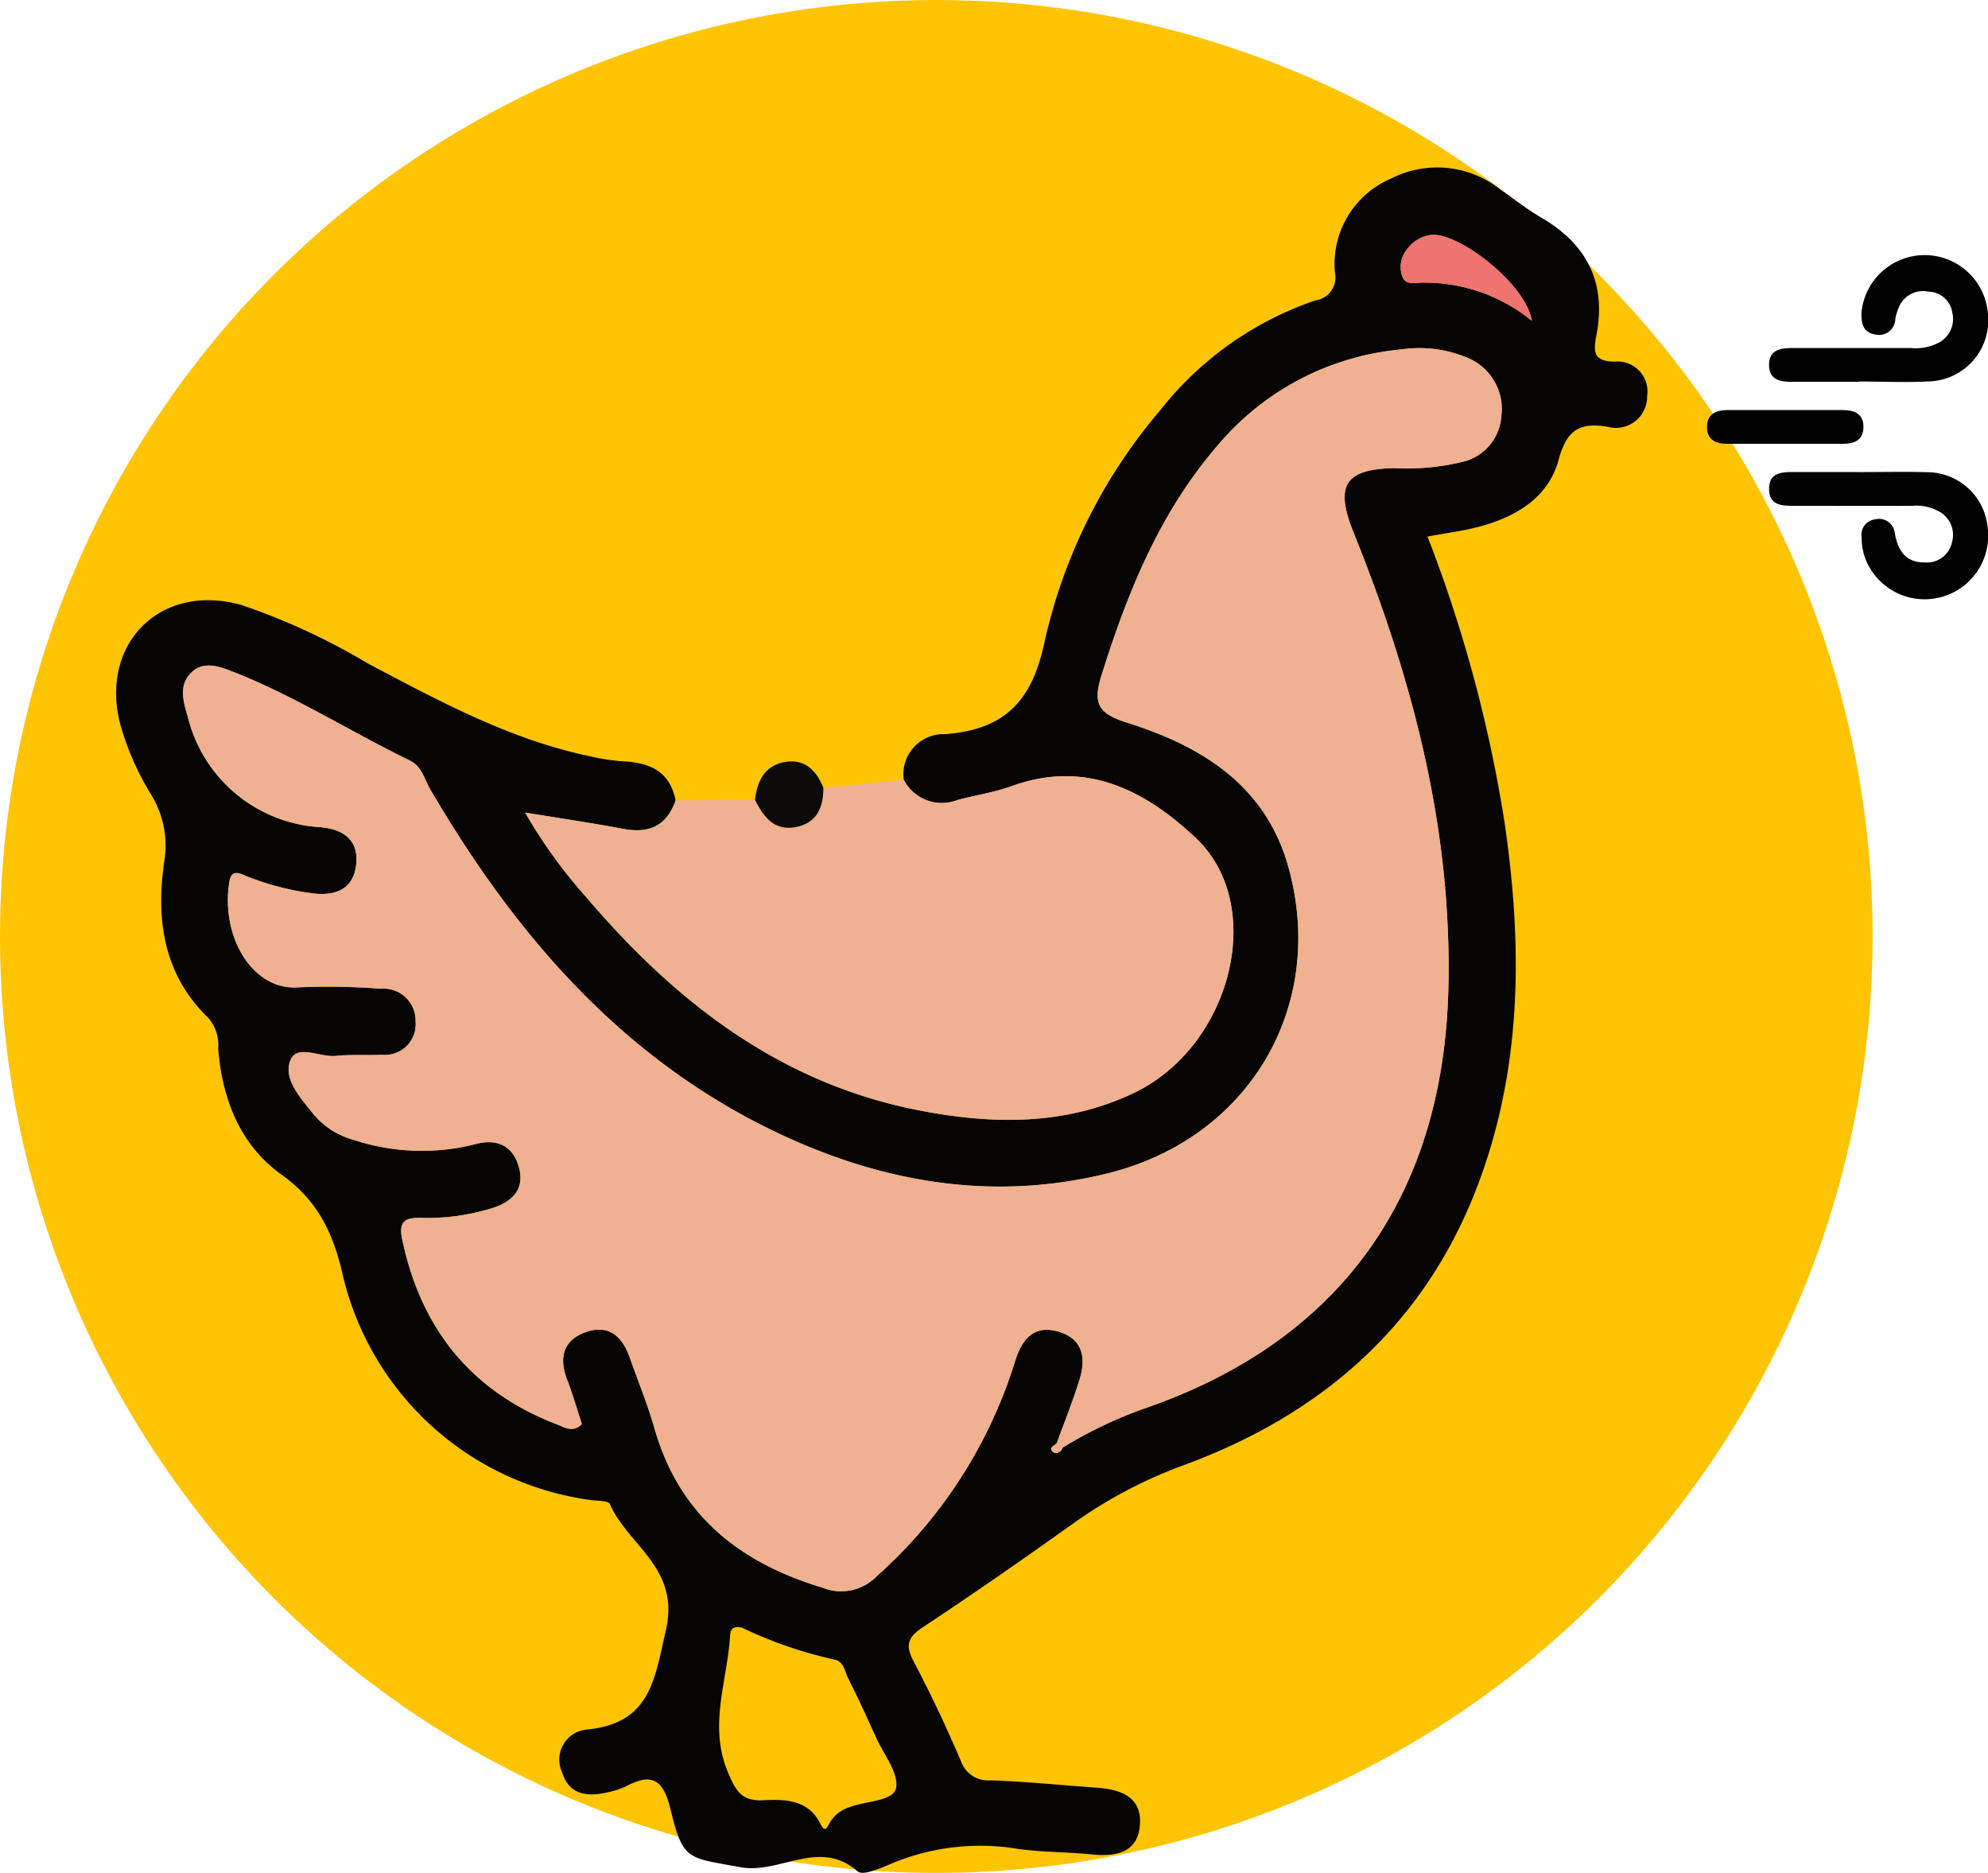<svg xmlns="http://www.w3.org/2000/svg" xmlns:xlink="http://www.w3.org/1999/xlink" width="136.949" height="129" viewBox="0 0 136.949 129">
  <defs>
    <clipPath id="clip-path">
      <rect id="Rectángulo_353197" data-name="Rectángulo 353197" width="128.949" height="117.473" fill="none"/>
    </clipPath>
  </defs>
  <g id="Grupo_1003246" data-name="Grupo 1003246" transform="translate(-1090 -1279)">
    <circle id="Elipse_5696" data-name="Elipse 5696" cx="64.5" cy="64.5" r="64.5" transform="translate(1090 1279)" fill="#ffc403"/>
    <g id="Grupo_1003061" data-name="Grupo 1003061" transform="translate(1098 1290.527)">
      <g id="Grupo_1003060" data-name="Grupo 1003060" clip-path="url(#clip-path)">
        <path id="Trazado_715268" data-name="Trazado 715268" d="M54.255,42.171a2.772,2.772,0,0,1,2.882-3.134c3.95-.31,5.924-2.145,6.8-6.277A37.023,37.023,0,0,1,71.924,16.73a23.055,23.055,0,0,1,10.69-7.567,1.588,1.588,0,0,0,1.347-1.9A6.4,6.4,0,0,1,87.8.783a7.007,7.007,0,0,1,7.56.743c.936.657,1.842,1.367,2.827,1.942,3.135,1.828,4.483,4.486,3.79,8.069-.225,1.165-.229,1.843,1.291,1.841a2.063,2.063,0,0,1,2.2,2.375,2.149,2.149,0,0,1-2.688,2.122c-2.006-.341-2.854.23-3.42,2.3-.715,2.615-3,3.94-5.566,4.6-1.1.283-2.225.427-3.456.655a95.154,95.154,0,0,1,5.3,19.638c1.236,8.418,1.247,16.764-1.771,24.858-3.627,9.73-10.757,15.944-20.309,19.459a31.921,31.921,0,0,0-7.628,4.021c-3.418,2.437-6.864,4.837-10.366,7.15-1.072.709-1.2,1.272-.607,2.384,1.175,2.22,2.238,4.5,3.233,6.813a1.981,1.981,0,0,0,2.06,1.342c2.442.089,4.878.332,7.316.509,1.58.115,3.052.593,2.967,2.451-.092,2.009-1.609,2.317-3.33,2.144-1.671-.168-3.366-.145-5.028-.372a15.858,15.858,0,0,0-8.527.906c-.83.35-2.177.972-2.561.637-2.659-2.319-5.375.218-8.1-.292-3.606-.677-3.932-.4-4.8-3.992-.471-1.948-1.207-2.559-3.026-1.594a5.5,5.5,0,0,1-1.3.429c-1.4.333-2.669.185-3.15-1.4a2.076,2.076,0,0,1,1.74-2.924c4.335-.442,4.627-3.37,5.423-6.86.98-4.294-2.617-5.8-3.861-8.674-.1-.232-.838-.211-1.285-.268a20.343,20.343,0,0,1-17.1-15.429c-.645-2.892-1.707-5.179-4.218-6.973-2.88-2.058-4.107-5.225-4.383-8.729a2.806,2.806,0,0,0-.684-2.086c-3.1-3-3.616-6.8-3.023-10.8a6.692,6.692,0,0,0-.9-4.559A19.154,19.154,0,0,1,.242,38.207c-1.314-5.527,2.9-9.6,8.369-8.069a44.98,44.98,0,0,1,8.7,4.015c4.923,2.6,9.816,5.26,15.34,6.41a14.331,14.331,0,0,0,2.257.348c1.836.083,3.241.682,3.632,2.689-.6,1.745-1.812,2.3-3.586,1.966-2.156-.4-4.327-.722-6.779-1.125A34.635,34.635,0,0,0,32.411,50.3c6.135,7.2,13.328,12.783,22.867,14.647,5.028.983,10.053,1.079,14.811-1.183,6.729-3.2,9.214-12.9,4.3-17.552-3.447-3.267-7.561-5.443-12.663-3.6-1.213.437-2.511.637-3.765.965a2.951,2.951,0,0,1-3.709-1.4m10.949,46a30.058,30.058,0,0,1,5.518-2.654C84.259,80.9,91.428,70.923,91.773,56.55c.263-10.976-2.466-21.314-6.522-31.381-1.314-3.262-.622-4.39,2.8-4.456a16.253,16.253,0,0,0,4.549-.4,3.472,3.472,0,0,0,2.823-3.187,3.816,3.816,0,0,0-2.405-4.04,8.553,8.553,0,0,0-4.5-.545,18.742,18.742,0,0,0-12.661,6.638C71.881,23.792,69.673,29.275,67.877,35c-.616,1.965-.2,2.626,1.788,3.254,5.119,1.616,9.516,4.3,11.088,9.929,2.674,9.578-2.688,18.7-12.447,21.107-7.655,1.892-15.053.725-22.11-2.493C35.185,61.776,27.647,53.1,21.657,42.882c-.416-.71-.588-1.615-1.419-2.018-4.117-2-7.987-4.483-12.268-6.148-.934-.363-1.985-.716-2.8.093-.861.859-.564,1.946-.24,3.017a10.006,10.006,0,0,0,9.221,7.629c1.633.172,2.611.986,2.368,2.689-.231,1.614-1.447,2.033-2.9,1.876a18.589,18.589,0,0,1-4.641-1.195c-.461-.176-1.028-.525-1.179.394-.613,3.747,1.583,7.481,4.719,7.262a47.722,47.722,0,0,1,5.726.095,2.2,2.2,0,0,1,2.383,2.259,2.114,2.114,0,0,1-2.3,2.294c-1.068.049-2.146-.031-3.207.077s-2.653-.818-3.109.287c-.525,1.273.649,2.552,1.509,3.632a5.419,5.419,0,0,0,2.822,1.854,14.981,14.981,0,0,0,8.357.313c1.535-.432,2.634.1,3.046,1.566.431,1.539-.466,2.421-1.906,2.852a15.035,15.035,0,0,1-4.746.653c-1.168-.033-1.661.181-1.382,1.5,1.3,6.151,4.766,10.463,10.669,12.724.489.187,1.108.6,1.7-.031-.331-1.006-.623-2.034-1.006-3.025-.6-1.548-.289-2.769,1.329-3.321,1.531-.522,2.46.315,2.96,1.726.586,1.653,1.253,3.282,1.735,4.964,1.707,5.954,5.869,9.216,11.588,10.939a3.413,3.413,0,0,0,3.709-.8,32.792,32.792,0,0,0,9.54-14.84c.467-1.5,1.308-2.506,3-2s1.885,1.857,1.425,3.329c-.454,1.453-1.024,2.869-1.543,4.3-.1.221-.619.319-.3.627.214.208.558.075.687-.277M43.123,100.586c-.5-.135-.8.022-.827.5-.173,3.129-1.506,6.192-.164,9.418.531,1.276.919,2.039,2.441,1.964s3.106-.053,3.947,1.629c.272.543.4.383.629-.063a2.407,2.407,0,0,1,1.4-1.1c1.113-.419,2.989-.407,3.174-1.287.215-1.028-.841-2.331-1.373-3.5-.626-1.382-1.256-2.764-1.939-4.118-.225-.447-.268-1.08-.889-1.241a29.468,29.468,0,0,1-6.4-2.2m54.4-90.024c-.386-2.537-5.176-6.23-7.045-5.894a2.43,2.43,0,0,0-1.512.928,1.915,1.915,0,0,0-.357,1.928c.241.633.91.405,1.408.414a11.7,11.7,0,0,1,7.506,2.625" transform="translate(0 0)" fill="#060504"/>
        <path id="Trazado_715269" data-name="Trazado 715269" d="M87.476,91.61a2.951,2.951,0,0,0,3.709,1.4c1.254-.328,2.552-.528,3.765-.966,5.1-1.838,9.215.338,12.663,3.6,4.912,4.654,2.426,14.352-4.3,17.551-4.759,2.263-9.783,2.165-14.811,1.183-9.538-1.864-16.731-7.45-22.867-14.647A34.65,34.65,0,0,1,61.4,93.88c2.451.4,4.622.72,6.778,1.125,1.773.333,2.988-.22,3.586-1.966L77.225,93c.581,1.146,1.293,2.153,2.789,1.881,1.469-.267,1.925-1.338,1.923-2.7l5.538-.572" transform="translate(-33.22 -49.439)" fill="#efb192"/>
        <path id="Trazado_715270" data-name="Trazado 715270" d="M100.6,90.972c0,1.358-.454,2.429-1.922,2.7-1.5.272-2.207-.736-2.789-1.882.143-1.28.656-2.347,2.016-2.6,1.389-.26,2.219.553,2.7,1.787" transform="translate(-51.88 -48.228)" fill="#0c0b0a"/>
        <path id="Trazado_715271" data-name="Trazado 715271" d="M70.254,102.523c.519-1.432,1.089-2.849,1.543-4.3.461-1.472.268-2.826-1.425-3.329s-2.529.506-3,2a32.788,32.788,0,0,1-9.54,14.84,3.413,3.413,0,0,1-3.709.8c-5.719-1.723-9.881-4.985-11.587-10.939-.482-1.682-1.15-3.312-1.736-4.964-.5-1.411-1.43-2.248-2.96-1.726-1.618.552-1.927,1.773-1.329,3.321.383.991.675,2.018,1.006,3.025-.59.632-1.209.218-1.7.031-5.9-2.26-9.367-6.573-10.669-12.724-.279-1.318.214-1.532,1.382-1.5a15.045,15.045,0,0,0,4.746-.653c1.44-.431,2.337-1.314,1.906-2.853-.411-1.468-1.51-2-3.045-1.566a14.981,14.981,0,0,1-8.357-.313,5.42,5.42,0,0,1-2.822-1.854c-.86-1.08-2.034-2.359-1.509-3.632.456-1.106,2.035-.178,3.109-.287s2.138-.028,3.207-.077a2.114,2.114,0,0,0,2.3-2.294,2.2,2.2,0,0,0-2.383-2.259,47.722,47.722,0,0,0-5.726-.095c-3.136.218-5.332-3.515-4.719-7.262.15-.919.718-.57,1.179-.394a18.589,18.589,0,0,0,4.641,1.195c1.451.157,2.667-.263,2.9-1.876.244-1.7-.734-2.517-2.368-2.689a10.006,10.006,0,0,1-9.221-7.629c-.324-1.07-.62-2.158.24-3.017.81-.809,1.862-.456,2.8-.093,4.281,1.665,8.151,4.153,12.268,6.148.832.4,1,1.308,1.419,2.018C33.083,67.805,40.62,76.478,51.631,81.5c7.058,3.219,14.455,4.385,22.11,2.493C83.5,81.582,88.862,72.465,86.189,62.886c-1.573-5.633-5.969-8.313-11.089-9.929-1.986-.627-2.4-1.289-1.788-3.254,1.8-5.727,4.005-11.21,7.982-15.817a18.743,18.743,0,0,1,12.661-6.638,8.553,8.553,0,0,1,4.5.545,3.817,3.817,0,0,1,2.406,4.04,3.473,3.473,0,0,1-2.823,3.187,16.252,16.252,0,0,1-4.549.4c-3.426.066-4.119,1.194-2.8,4.456,4.056,10.067,6.785,20.4,6.522,31.381-.345,14.373-7.515,24.348-21.05,28.968a30.076,30.076,0,0,0-5.519,2.654l-.386-.351" transform="translate(-5.435 -14.702)" fill="#efb192"/>
        <path id="Trazado_715273" data-name="Trazado 715273" d="M201.85,16.039a11.7,11.7,0,0,0-7.506-2.625c-.5-.009-1.167.219-1.408-.414a1.915,1.915,0,0,1,.357-1.928,2.43,2.43,0,0,1,1.512-.928c1.868-.335,6.659,3.357,7.045,5.894" transform="translate(-104.324 -5.477)" fill="#ee7371"/>
        <path id="Trazado_715274" data-name="Trazado 715274" d="M141.147,191.709c-.13.352-.474.485-.687.277-.317-.308.206-.406.3-.627l.385.351" transform="translate(-75.943 -103.537)" fill="#efb192"/>
        <path id="Trazado_715275" data-name="Trazado 715275" d="M254.362,45.717c1.556,0,3.113-.036,4.667.008a4.2,4.2,0,0,1,4.153,3.907,4.376,4.376,0,0,1-8.494,1.878,4.407,4.407,0,0,1-.2-1.3,1.081,1.081,0,0,1,.951-1.242,1.094,1.094,0,0,1,1.34.981c.221,1.163.723,2.006,2.074,1.991a1.757,1.757,0,0,0,1.863-1.394,1.837,1.837,0,0,0-.944-2.145,3.222,3.222,0,0,0-1.805-.36c-2.712.008-5.423,0-8.135,0-.838,0-1.714-.027-1.717-1.16s.868-1.169,1.71-1.168q2.267,0,4.534,0Z" transform="translate(-134.247 -24.728)"/>
        <path id="Trazado_715276" data-name="Trazado 715276" d="M254.266,21.9c-1.553,0-3.105,0-4.657,0-.78,0-1.472-.168-1.5-1.108-.031-1.022.685-1.218,1.526-1.217,2.75,0,5.5,0,8.25,0a3.461,3.461,0,0,0,1.812-.319,1.849,1.849,0,0,0,1.038-2.1,1.7,1.7,0,0,0-1.657-1.467,1.8,1.8,0,0,0-2.046,1.117,3.809,3.809,0,0,0-.228.762,1.118,1.118,0,0,1-1.389,1.071c-.849-.136-.964-.793-.941-1.512a4.372,4.372,0,0,1,8.707.036,4.218,4.218,0,0,1-3.86,4.7c-1.68.1-3.37.018-5.055.018V21.9" transform="translate(-134.241 -7.13)"/>
        <path id="Trazado_715277" data-name="Trazado 715277" d="M244.186,36.43q2,0,4,0c.819,0,1.424.3,1.388,1.222-.033.853-.634,1.095-1.383,1.1q-4,0-8,0c-.818,0-1.424-.295-1.388-1.222.033-.853.635-1.094,1.383-1.1q2,0,4,0" transform="translate(-129.207 -19.711)"/>
      </g>
    </g>
  </g>
</svg>
